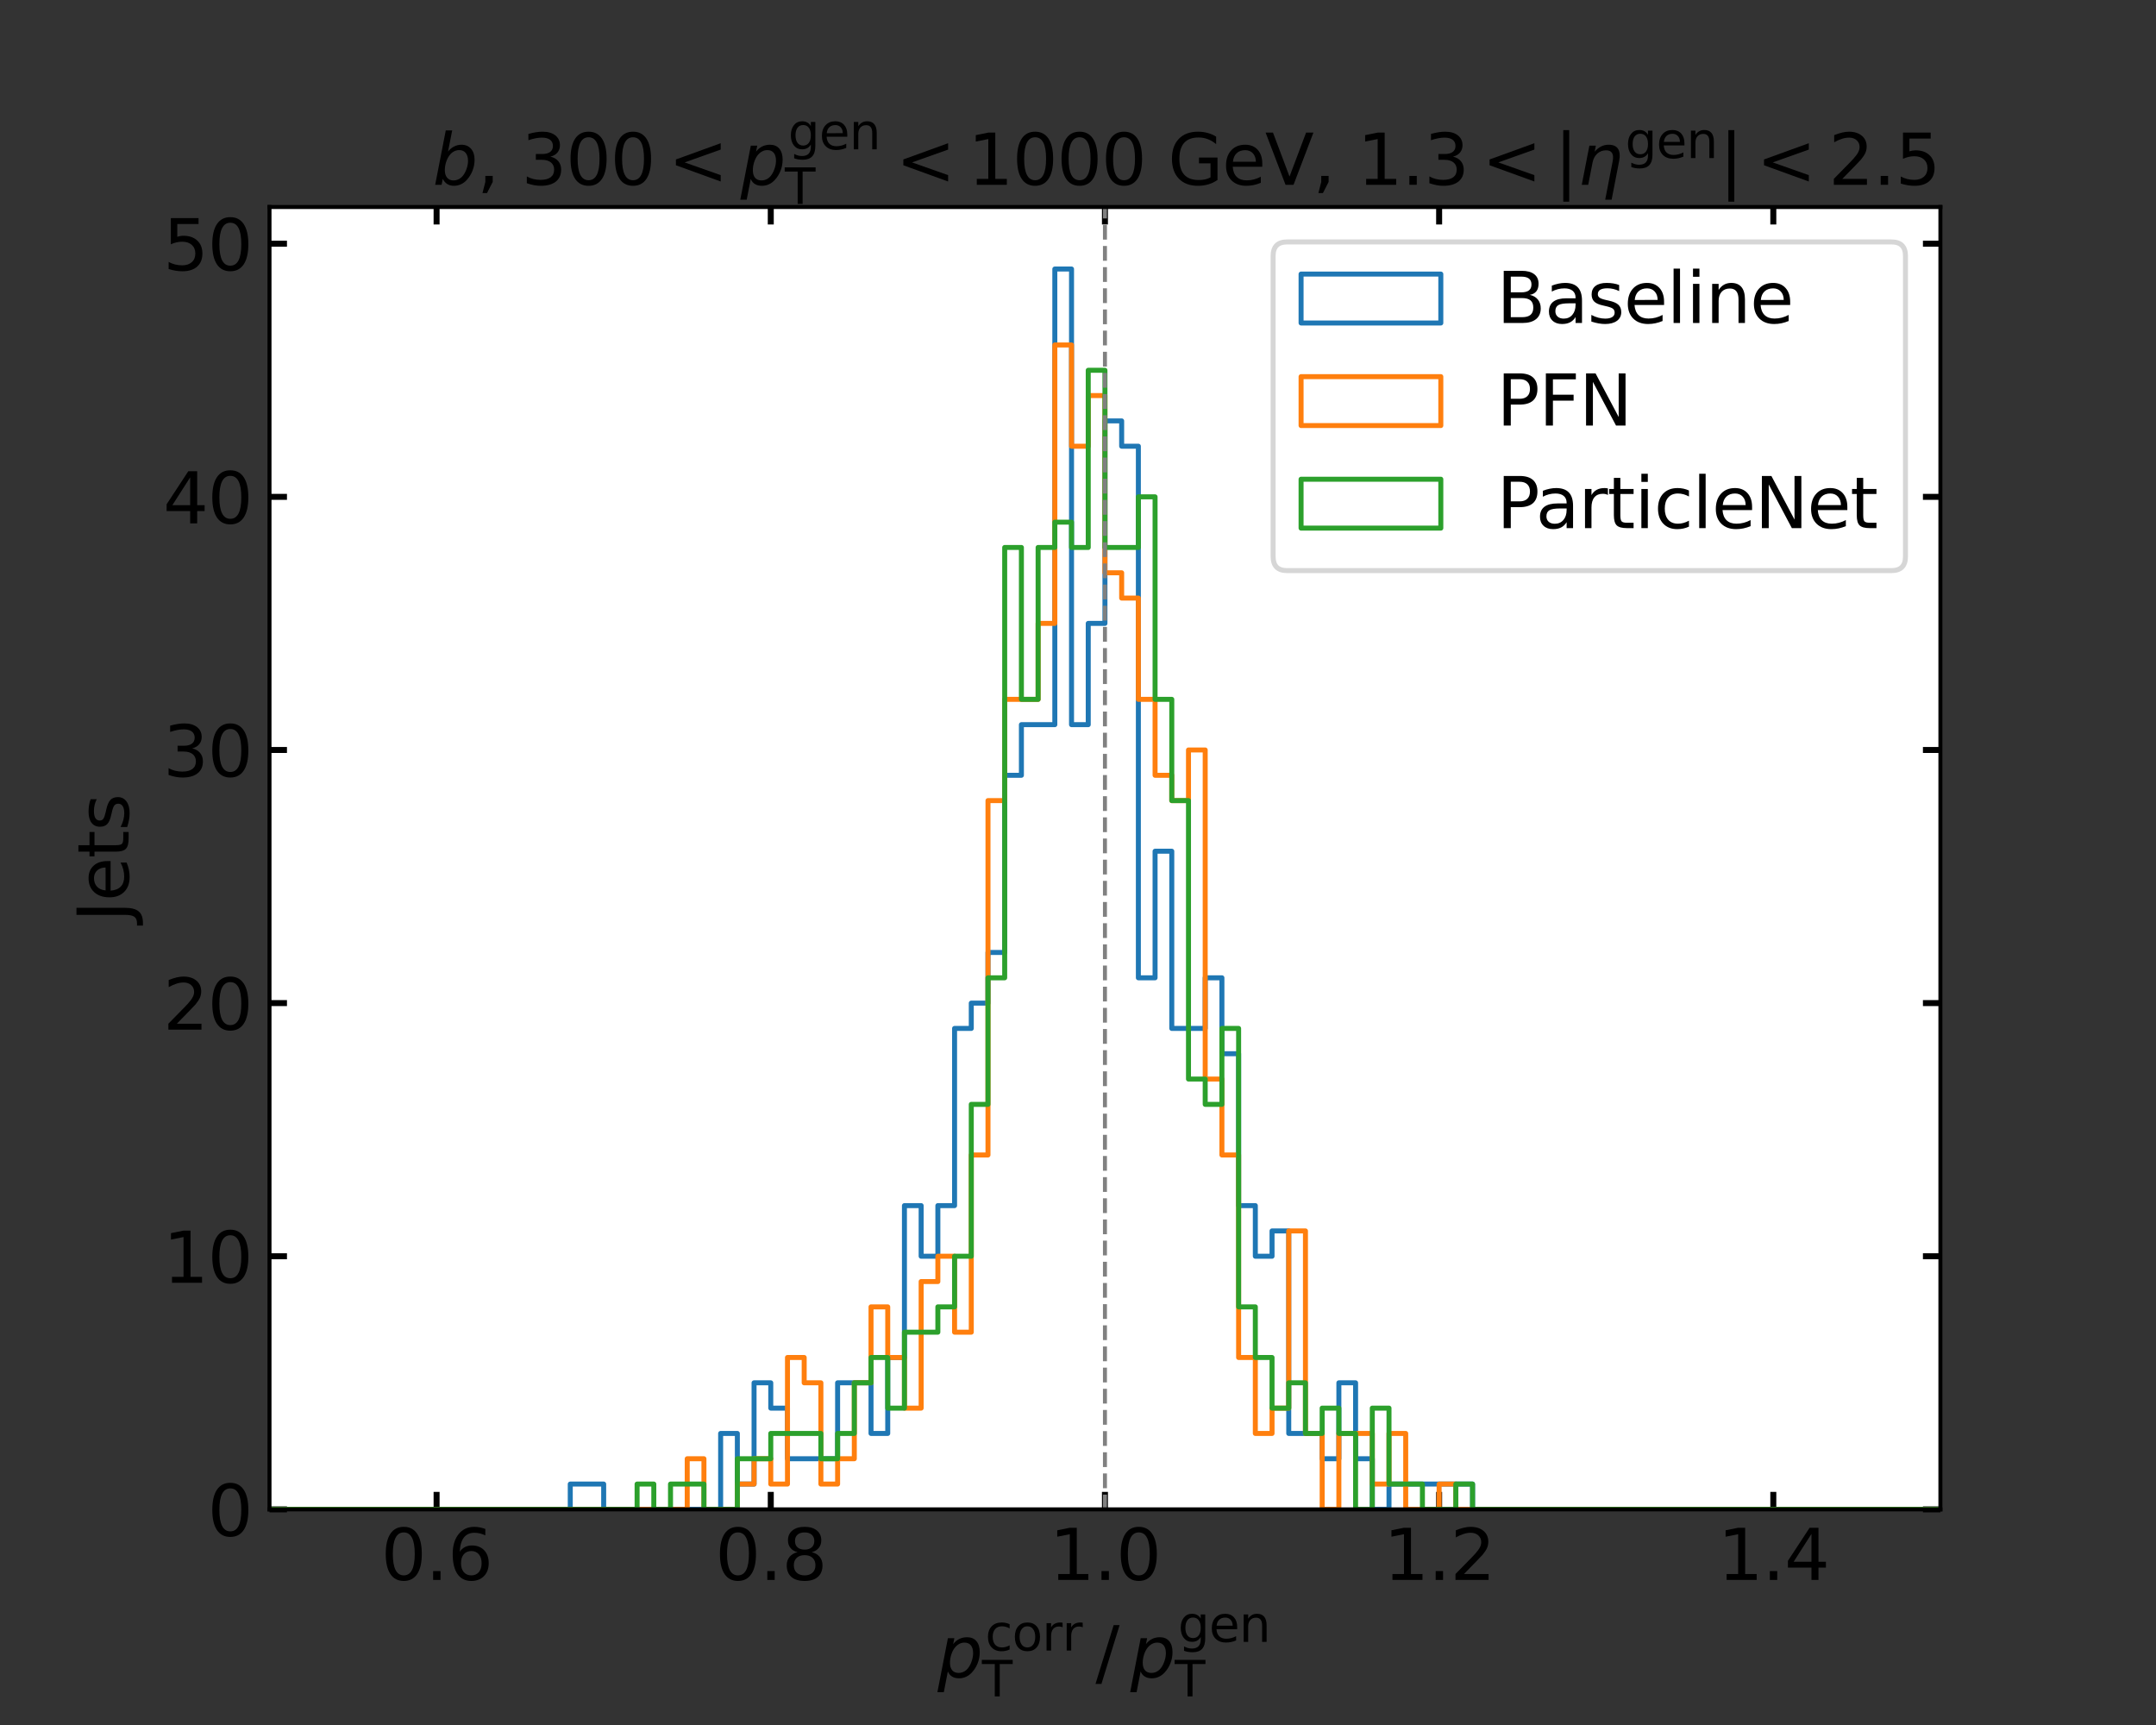 <?xml version="1.0" encoding="utf-8" standalone="no"?>
<!DOCTYPE svg PUBLIC "-//W3C//DTD SVG 1.1//EN"
  "http://www.w3.org/Graphics/SVG/1.1/DTD/svg11.dtd">
<svg xmlns:xlink="http://www.w3.org/1999/xlink" width="432pt" height="345.6pt" viewBox="0 0 432 345.6" xmlns="http://www.w3.org/2000/svg" version="1.1">
 <rect x="0" y="0" width="432" height="345.6" fill="#333333" stroke="none"/>
 <defs>
  <style type="text/css">*{stroke-linejoin: round; stroke-linecap: butt}</style>
 </defs>
 <g id="figure_1">
  <g id="patch_1">
   <path d="M 0 345.6 
L 432 345.6 
L 432 0 
L 0 0 
L 0 345.6 
z
" style="fill: none"/>
  </g>
  <g id="axes_1">
   <g id="patch_2">
    <path d="M 54 302.4 
L 388.8 302.4 
L 388.8 41.472 
L 54 41.472 
z
" style="fill: #ffffff"/>
   </g>
   <g id="matplotlib.axis_1">
    <g id="xtick_1">
     <g id="line2d_1">
      <defs>
       <path id="m108f9a2700" d="M 0 0 
L 0 -3.5 
" style="stroke: #000000; stroke-width: 1.2"/>
      </defs>
      <g>
       <use xlink:href="#m108f9a2700" x="87.48" y="302.4" style="stroke: #000000; stroke-width: 1.2"/>
      </g>
     </g>
     <g id="line2d_2">
      <defs>
       <path id="m3a27554fb6" d="M 0 0 
L 0 3.5 
" style="stroke: #000000; stroke-width: 1.2"/>
      </defs>
      <g>
       <use xlink:href="#m3a27554fb6" x="87.48" y="41.472" style="stroke: #000000; stroke-width: 1.2"/>
      </g>
     </g>
     <g id="text_1">
      <!-- 0.6 -->
      <g transform="translate(76.348 316.538)scale(0.14 -0.14)">
       <defs>
        <path id="DejaVuSans-30" d="M 2034 4250 
Q 1547 4250 1301 3770 
Q 1056 3291 1056 2328 
Q 1056 1369 1301 889 
Q 1547 409 2034 409 
Q 2525 409 2770 889 
Q 3016 1369 3016 2328 
Q 3016 3291 2770 3770 
Q 2525 4250 2034 4250 
z
M 2034 4750 
Q 2819 4750 3233 4129 
Q 3647 3509 3647 2328 
Q 3647 1150 3233 529 
Q 2819 -91 2034 -91 
Q 1250 -91 836 529 
Q 422 1150 422 2328 
Q 422 3509 836 4129 
Q 1250 4750 2034 4750 
z
" transform="scale(0.016)"/>
        <path id="DejaVuSans-2e" d="M 684 794 
L 1344 794 
L 1344 0 
L 684 0 
L 684 794 
z
" transform="scale(0.016)"/>
        <path id="DejaVuSans-36" d="M 2113 2584 
Q 1688 2584 1439 2293 
Q 1191 2003 1191 1497 
Q 1191 994 1439 701 
Q 1688 409 2113 409 
Q 2538 409 2786 701 
Q 3034 994 3034 1497 
Q 3034 2003 2786 2293 
Q 2538 2584 2113 2584 
z
M 3366 4563 
L 3366 3988 
Q 3128 4100 2886 4159 
Q 2644 4219 2406 4219 
Q 1781 4219 1451 3797 
Q 1122 3375 1075 2522 
Q 1259 2794 1537 2939 
Q 1816 3084 2150 3084 
Q 2853 3084 3261 2657 
Q 3669 2231 3669 1497 
Q 3669 778 3244 343 
Q 2819 -91 2113 -91 
Q 1303 -91 875 529 
Q 447 1150 447 2328 
Q 447 3434 972 4092 
Q 1497 4750 2381 4750 
Q 2619 4750 2861 4703 
Q 3103 4656 3366 4563 
z
" transform="scale(0.016)"/>
       </defs>
       <use xlink:href="#DejaVuSans-30"/>
       <use xlink:href="#DejaVuSans-2e" x="63.623"/>
       <use xlink:href="#DejaVuSans-36" x="95.41"/>
      </g>
     </g>
    </g>
    <g id="xtick_2">
     <g id="line2d_3">
      <g>
       <use xlink:href="#m108f9a2700" x="154.44" y="302.4" style="stroke: #000000; stroke-width: 1.2"/>
      </g>
     </g>
     <g id="line2d_4">
      <g>
       <use xlink:href="#m3a27554fb6" x="154.44" y="41.472" style="stroke: #000000; stroke-width: 1.2"/>
      </g>
     </g>
     <g id="text_2">
      <!-- 0.8 -->
      <g transform="translate(143.308 316.538)scale(0.14 -0.14)">
       <defs>
        <path id="DejaVuSans-38" d="M 2034 2216 
Q 1584 2216 1326 1975 
Q 1069 1734 1069 1313 
Q 1069 891 1326 650 
Q 1584 409 2034 409 
Q 2484 409 2743 651 
Q 3003 894 3003 1313 
Q 3003 1734 2745 1975 
Q 2488 2216 2034 2216 
z
M 1403 2484 
Q 997 2584 770 2862 
Q 544 3141 544 3541 
Q 544 4100 942 4425 
Q 1341 4750 2034 4750 
Q 2731 4750 3128 4425 
Q 3525 4100 3525 3541 
Q 3525 3141 3298 2862 
Q 3072 2584 2669 2484 
Q 3125 2378 3379 2068 
Q 3634 1759 3634 1313 
Q 3634 634 3220 271 
Q 2806 -91 2034 -91 
Q 1263 -91 848 271 
Q 434 634 434 1313 
Q 434 1759 690 2068 
Q 947 2378 1403 2484 
z
M 1172 3481 
Q 1172 3119 1398 2916 
Q 1625 2713 2034 2713 
Q 2441 2713 2670 2916 
Q 2900 3119 2900 3481 
Q 2900 3844 2670 4047 
Q 2441 4250 2034 4250 
Q 1625 4250 1398 4047 
Q 1172 3844 1172 3481 
z
" transform="scale(0.016)"/>
       </defs>
       <use xlink:href="#DejaVuSans-30"/>
       <use xlink:href="#DejaVuSans-2e" x="63.623"/>
       <use xlink:href="#DejaVuSans-38" x="95.41"/>
      </g>
     </g>
    </g>
    <g id="xtick_3">
     <g id="line2d_5">
      <g>
       <use xlink:href="#m108f9a2700" x="221.4" y="302.4" style="stroke: #000000; stroke-width: 1.2"/>
      </g>
     </g>
     <g id="line2d_6">
      <g>
       <use xlink:href="#m3a27554fb6" x="221.4" y="41.472" style="stroke: #000000; stroke-width: 1.2"/>
      </g>
     </g>
     <g id="text_3">
      <!-- 1.0 -->
      <g transform="translate(210.268 316.538)scale(0.14 -0.14)">
       <defs>
        <path id="DejaVuSans-31" d="M 794 531 
L 1825 531 
L 1825 4091 
L 703 3866 
L 703 4441 
L 1819 4666 
L 2450 4666 
L 2450 531 
L 3481 531 
L 3481 0 
L 794 0 
L 794 531 
z
" transform="scale(0.016)"/>
       </defs>
       <use xlink:href="#DejaVuSans-31"/>
       <use xlink:href="#DejaVuSans-2e" x="63.623"/>
       <use xlink:href="#DejaVuSans-30" x="95.41"/>
      </g>
     </g>
    </g>
    <g id="xtick_4">
     <g id="line2d_7">
      <g>
       <use xlink:href="#m108f9a2700" x="288.36" y="302.4" style="stroke: #000000; stroke-width: 1.2"/>
      </g>
     </g>
     <g id="line2d_8">
      <g>
       <use xlink:href="#m3a27554fb6" x="288.36" y="41.472" style="stroke: #000000; stroke-width: 1.2"/>
      </g>
     </g>
     <g id="text_4">
      <!-- 1.2 -->
      <g transform="translate(277.228 316.538)scale(0.14 -0.14)">
       <defs>
        <path id="DejaVuSans-32" d="M 1228 531 
L 3431 531 
L 3431 0 
L 469 0 
L 469 531 
Q 828 903 1448 1529 
Q 2069 2156 2228 2338 
Q 2531 2678 2651 2914 
Q 2772 3150 2772 3378 
Q 2772 3750 2511 3984 
Q 2250 4219 1831 4219 
Q 1534 4219 1204 4116 
Q 875 4013 500 3803 
L 500 4441 
Q 881 4594 1212 4672 
Q 1544 4750 1819 4750 
Q 2544 4750 2975 4387 
Q 3406 4025 3406 3419 
Q 3406 3131 3298 2873 
Q 3191 2616 2906 2266 
Q 2828 2175 2409 1742 
Q 1991 1309 1228 531 
z
" transform="scale(0.016)"/>
       </defs>
       <use xlink:href="#DejaVuSans-31"/>
       <use xlink:href="#DejaVuSans-2e" x="63.623"/>
       <use xlink:href="#DejaVuSans-32" x="95.41"/>
      </g>
     </g>
    </g>
    <g id="xtick_5">
     <g id="line2d_9">
      <g>
       <use xlink:href="#m108f9a2700" x="355.32" y="302.4" style="stroke: #000000; stroke-width: 1.2"/>
      </g>
     </g>
     <g id="line2d_10">
      <g>
       <use xlink:href="#m3a27554fb6" x="355.32" y="41.472" style="stroke: #000000; stroke-width: 1.2"/>
      </g>
     </g>
     <g id="text_5">
      <!-- 1.4 -->
      <g transform="translate(344.188 316.538)scale(0.14 -0.14)">
       <defs>
        <path id="DejaVuSans-34" d="M 2419 4116 
L 825 1625 
L 2419 1625 
L 2419 4116 
z
M 2253 4666 
L 3047 4666 
L 3047 1625 
L 3713 1625 
L 3713 1100 
L 3047 1100 
L 3047 0 
L 2419 0 
L 2419 1100 
L 313 1100 
L 313 1709 
L 2253 4666 
z
" transform="scale(0.016)"/>
       </defs>
       <use xlink:href="#DejaVuSans-31"/>
       <use xlink:href="#DejaVuSans-2e" x="63.623"/>
       <use xlink:href="#DejaVuSans-34" x="95.41"/>
      </g>
     </g>
    </g>
    <g id="text_6">
     <!-- $p_\mathrm{T}^\mathrm{corr}\//\/p_\mathrm{T}^\mathrm{gen}$ -->
     <g transform="translate(187.87 336.049)scale(0.14 -0.14)">
      <defs>
       <path id="DejaVuSans-Oblique-70" d="M 3175 2156 
Q 3175 2616 2975 2859 
Q 2775 3103 2400 3103 
Q 2144 3103 1911 2972 
Q 1678 2841 1497 2591 
Q 1319 2344 1212 1994 
Q 1106 1644 1106 1300 
Q 1106 863 1306 627 
Q 1506 391 1875 391 
Q 2147 391 2380 519 
Q 2613 647 2778 891 
Q 2956 1147 3065 1494 
Q 3175 1841 3175 2156 
z
M 1394 2969 
Q 1625 3272 1939 3428 
Q 2253 3584 2638 3584 
Q 3175 3584 3472 3232 
Q 3769 2881 3769 2247 
Q 3769 1728 3584 1258 
Q 3400 788 3053 416 
Q 2822 169 2531 39 
Q 2241 -91 1919 -91 
Q 1547 -91 1294 64 
Q 1041 219 916 525 
L 556 -1331 
L -19 -1331 
L 922 3500 
L 1497 3500 
L 1394 2969 
z
" transform="scale(0.016)"/>
       <path id="DejaVuSans-63" d="M 3122 3366 
L 3122 2828 
Q 2878 2963 2633 3030 
Q 2388 3097 2138 3097 
Q 1578 3097 1268 2742 
Q 959 2388 959 1747 
Q 959 1106 1268 751 
Q 1578 397 2138 397 
Q 2388 397 2633 464 
Q 2878 531 3122 666 
L 3122 134 
Q 2881 22 2623 -34 
Q 2366 -91 2075 -91 
Q 1284 -91 818 406 
Q 353 903 353 1747 
Q 353 2603 823 3093 
Q 1294 3584 2113 3584 
Q 2378 3584 2631 3529 
Q 2884 3475 3122 3366 
z
" transform="scale(0.016)"/>
       <path id="DejaVuSans-6f" d="M 1959 3097 
Q 1497 3097 1228 2736 
Q 959 2375 959 1747 
Q 959 1119 1226 758 
Q 1494 397 1959 397 
Q 2419 397 2687 759 
Q 2956 1122 2956 1747 
Q 2956 2369 2687 2733 
Q 2419 3097 1959 3097 
z
M 1959 3584 
Q 2709 3584 3137 3096 
Q 3566 2609 3566 1747 
Q 3566 888 3137 398 
Q 2709 -91 1959 -91 
Q 1206 -91 779 398 
Q 353 888 353 1747 
Q 353 2609 779 3096 
Q 1206 3584 1959 3584 
z
" transform="scale(0.016)"/>
       <path id="DejaVuSans-72" d="M 2631 2963 
Q 2534 3019 2420 3045 
Q 2306 3072 2169 3072 
Q 1681 3072 1420 2755 
Q 1159 2438 1159 1844 
L 1159 0 
L 581 0 
L 581 3500 
L 1159 3500 
L 1159 2956 
Q 1341 3275 1631 3429 
Q 1922 3584 2338 3584 
Q 2397 3584 2469 3576 
Q 2541 3569 2628 3553 
L 2631 2963 
z
" transform="scale(0.016)"/>
       <path id="DejaVuSans-54" d="M -19 4666 
L 3928 4666 
L 3928 4134 
L 2272 4134 
L 2272 0 
L 1638 0 
L 1638 4134 
L -19 4134 
L -19 4666 
z
" transform="scale(0.016)"/>
       <path id="DejaVuSans-2f" d="M 1625 4666 
L 2156 4666 
L 531 -594 
L 0 -594 
L 1625 4666 
z
" transform="scale(0.016)"/>
       <path id="DejaVuSans-67" d="M 2906 1791 
Q 2906 2416 2648 2759 
Q 2391 3103 1925 3103 
Q 1463 3103 1205 2759 
Q 947 2416 947 1791 
Q 947 1169 1205 825 
Q 1463 481 1925 481 
Q 2391 481 2648 825 
Q 2906 1169 2906 1791 
z
M 3481 434 
Q 3481 -459 3084 -895 
Q 2688 -1331 1869 -1331 
Q 1566 -1331 1297 -1286 
Q 1028 -1241 775 -1147 
L 775 -588 
Q 1028 -725 1275 -790 
Q 1522 -856 1778 -856 
Q 2344 -856 2625 -561 
Q 2906 -266 2906 331 
L 2906 616 
Q 2728 306 2450 153 
Q 2172 0 1784 0 
Q 1141 0 747 490 
Q 353 981 353 1791 
Q 353 2603 747 3093 
Q 1141 3584 1784 3584 
Q 2172 3584 2450 3431 
Q 2728 3278 2906 2969 
L 2906 3500 
L 3481 3500 
L 3481 434 
z
" transform="scale(0.016)"/>
       <path id="DejaVuSans-65" d="M 3597 1894 
L 3597 1613 
L 953 1613 
Q 991 1019 1311 708 
Q 1631 397 2203 397 
Q 2534 397 2845 478 
Q 3156 559 3463 722 
L 3463 178 
Q 3153 47 2828 -22 
Q 2503 -91 2169 -91 
Q 1331 -91 842 396 
Q 353 884 353 1716 
Q 353 2575 817 3079 
Q 1281 3584 2069 3584 
Q 2775 3584 3186 3129 
Q 3597 2675 3597 1894 
z
M 3022 2063 
Q 3016 2534 2758 2815 
Q 2500 3097 2075 3097 
Q 1594 3097 1305 2825 
Q 1016 2553 972 2059 
L 3022 2063 
z
" transform="scale(0.016)"/>
       <path id="DejaVuSans-6e" d="M 3513 2113 
L 3513 0 
L 2938 0 
L 2938 2094 
Q 2938 2591 2744 2837 
Q 2550 3084 2163 3084 
Q 1697 3084 1428 2787 
Q 1159 2491 1159 1978 
L 1159 0 
L 581 0 
L 581 3500 
L 1159 3500 
L 1159 2956 
Q 1366 3272 1645 3428 
Q 1925 3584 2291 3584 
Q 2894 3584 3203 3211 
Q 3513 2838 3513 2113 
z
" transform="scale(0.016)"/>
      </defs>
      <use xlink:href="#DejaVuSans-Oblique-70" transform="translate(0 0.052)"/>
      <use xlink:href="#DejaVuSans-63" transform="translate(68.126 38.333)scale(0.7)"/>
      <use xlink:href="#DejaVuSans-6f" transform="translate(106.613 38.333)scale(0.7)"/>
      <use xlink:href="#DejaVuSans-72" transform="translate(149.44 38.333)scale(0.7)"/>
      <use xlink:href="#DejaVuSans-72" transform="translate(178.219 38.333)scale(0.7)"/>
      <use xlink:href="#DejaVuSans-54" transform="translate(63.477 -27.292)scale(0.7)"/>
      <use xlink:href="#DejaVuSans-2f" transform="translate(225.969 0.052)"/>
      <use xlink:href="#DejaVuSans-Oblique-70" transform="translate(275.896 0.052)"/>
      <use xlink:href="#DejaVuSans-67" transform="translate(344.022 50.8)scale(0.7)"/>
      <use xlink:href="#DejaVuSans-65" transform="translate(388.456 50.8)scale(0.7)"/>
      <use xlink:href="#DejaVuSans-6e" transform="translate(431.522 50.8)scale(0.7)"/>
      <use xlink:href="#DejaVuSans-54" transform="translate(339.372 -27.292)scale(0.7)"/>
     </g>
    </g>
   </g>
   <g id="matplotlib.axis_2">
    <g id="ytick_1">
     <g id="line2d_11">
      <defs>
       <path id="ma5b73b35df" d="M 0 0 
L 3.5 0 
" style="stroke: #000000; stroke-width: 1.2"/>
      </defs>
      <g>
       <use xlink:href="#ma5b73b35df" x="54" y="302.4" style="stroke: #000000; stroke-width: 1.2"/>
      </g>
     </g>
     <g id="line2d_12">
      <defs>
       <path id="m747da87ec6" d="M 0 0 
L -3.5 0 
" style="stroke: #000000; stroke-width: 1.2"/>
      </defs>
      <g>
       <use xlink:href="#m747da87ec6" x="388.8" y="302.4" style="stroke: #000000; stroke-width: 1.2"/>
      </g>
     </g>
     <g id="text_7">
      <!-- 0 -->
      <g transform="translate(41.593 307.719)scale(0.14 -0.14)">
       <use xlink:href="#DejaVuSans-30"/>
      </g>
     </g>
    </g>
    <g id="ytick_2">
     <g id="line2d_13">
      <g>
       <use xlink:href="#ma5b73b35df" x="54" y="251.685" style="stroke: #000000; stroke-width: 1.2"/>
      </g>
     </g>
     <g id="line2d_14">
      <g>
       <use xlink:href="#m747da87ec6" x="388.8" y="251.685" style="stroke: #000000; stroke-width: 1.2"/>
      </g>
     </g>
     <g id="text_8">
      <!-- 10 -->
      <g transform="translate(32.685 257.004)scale(0.14 -0.14)">
       <use xlink:href="#DejaVuSans-31"/>
       <use xlink:href="#DejaVuSans-30" x="63.623"/>
      </g>
     </g>
    </g>
    <g id="ytick_3">
     <g id="line2d_15">
      <g>
       <use xlink:href="#ma5b73b35df" x="54" y="200.97" style="stroke: #000000; stroke-width: 1.2"/>
      </g>
     </g>
     <g id="line2d_16">
      <g>
       <use xlink:href="#m747da87ec6" x="388.8" y="200.97" style="stroke: #000000; stroke-width: 1.2"/>
      </g>
     </g>
     <g id="text_9">
      <!-- 20 -->
      <g transform="translate(32.685 206.289)scale(0.14 -0.14)">
       <use xlink:href="#DejaVuSans-32"/>
       <use xlink:href="#DejaVuSans-30" x="63.623"/>
      </g>
     </g>
    </g>
    <g id="ytick_4">
     <g id="line2d_17">
      <g>
       <use xlink:href="#ma5b73b35df" x="54" y="150.255" style="stroke: #000000; stroke-width: 1.2"/>
      </g>
     </g>
     <g id="line2d_18">
      <g>
       <use xlink:href="#m747da87ec6" x="388.8" y="150.255" style="stroke: #000000; stroke-width: 1.2"/>
      </g>
     </g>
     <g id="text_10">
      <!-- 30 -->
      <g transform="translate(32.685 155.574)scale(0.14 -0.14)">
       <defs>
        <path id="DejaVuSans-33" d="M 2597 2516 
Q 3050 2419 3304 2112 
Q 3559 1806 3559 1356 
Q 3559 666 3084 287 
Q 2609 -91 1734 -91 
Q 1441 -91 1130 -33 
Q 819 25 488 141 
L 488 750 
Q 750 597 1062 519 
Q 1375 441 1716 441 
Q 2309 441 2620 675 
Q 2931 909 2931 1356 
Q 2931 1769 2642 2001 
Q 2353 2234 1838 2234 
L 1294 2234 
L 1294 2753 
L 1863 2753 
Q 2328 2753 2575 2939 
Q 2822 3125 2822 3475 
Q 2822 3834 2567 4026 
Q 2313 4219 1838 4219 
Q 1578 4219 1281 4162 
Q 984 4106 628 3988 
L 628 4550 
Q 988 4650 1302 4700 
Q 1616 4750 1894 4750 
Q 2613 4750 3031 4423 
Q 3450 4097 3450 3541 
Q 3450 3153 3228 2886 
Q 3006 2619 2597 2516 
z
" transform="scale(0.016)"/>
       </defs>
       <use xlink:href="#DejaVuSans-33"/>
       <use xlink:href="#DejaVuSans-30" x="63.623"/>
      </g>
     </g>
    </g>
    <g id="ytick_5">
     <g id="line2d_19">
      <g>
       <use xlink:href="#ma5b73b35df" x="54" y="99.541" style="stroke: #000000; stroke-width: 1.2"/>
      </g>
     </g>
     <g id="line2d_20">
      <g>
       <use xlink:href="#m747da87ec6" x="388.8" y="99.541" style="stroke: #000000; stroke-width: 1.2"/>
      </g>
     </g>
     <g id="text_11">
      <!-- 40 -->
      <g transform="translate(32.685 104.859)scale(0.14 -0.14)">
       <use xlink:href="#DejaVuSans-34"/>
       <use xlink:href="#DejaVuSans-30" x="63.623"/>
      </g>
     </g>
    </g>
    <g id="ytick_6">
     <g id="line2d_21">
      <g>
       <use xlink:href="#ma5b73b35df" x="54" y="48.826" style="stroke: #000000; stroke-width: 1.2"/>
      </g>
     </g>
     <g id="line2d_22">
      <g>
       <use xlink:href="#m747da87ec6" x="388.8" y="48.826" style="stroke: #000000; stroke-width: 1.2"/>
      </g>
     </g>
     <g id="text_12">
      <!-- 50 -->
      <g transform="translate(32.685 54.145)scale(0.14 -0.14)">
       <defs>
        <path id="DejaVuSans-35" d="M 691 4666 
L 3169 4666 
L 3169 4134 
L 1269 4134 
L 1269 2991 
Q 1406 3038 1543 3061 
Q 1681 3084 1819 3084 
Q 2600 3084 3056 2656 
Q 3513 2228 3513 1497 
Q 3513 744 3044 326 
Q 2575 -91 1722 -91 
Q 1428 -91 1123 -41 
Q 819 9 494 109 
L 494 744 
Q 775 591 1075 516 
Q 1375 441 1709 441 
Q 2250 441 2565 725 
Q 2881 1009 2881 1497 
Q 2881 1984 2565 2268 
Q 2250 2553 1709 2553 
Q 1456 2553 1204 2497 
Q 953 2441 691 2322 
L 691 4666 
z
" transform="scale(0.016)"/>
       </defs>
       <use xlink:href="#DejaVuSans-35"/>
       <use xlink:href="#DejaVuSans-30" x="63.623"/>
      </g>
     </g>
    </g>
    <g id="text_13">
     <!-- Jets -->
     <g transform="translate(25.773 184.699)rotate(-90)scale(0.14 -0.14)">
      <defs>
       <path id="DejaVuSans-4a" d="M 628 4666 
L 1259 4666 
L 1259 325 
Q 1259 -519 939 -900 
Q 619 -1281 -91 -1281 
L -331 -1281 
L -331 -750 
L -134 -750 
Q 284 -750 456 -515 
Q 628 -281 628 325 
L 628 4666 
z
" transform="scale(0.016)"/>
       <path id="DejaVuSans-74" d="M 1172 4494 
L 1172 3500 
L 2356 3500 
L 2356 3053 
L 1172 3053 
L 1172 1153 
Q 1172 725 1289 603 
Q 1406 481 1766 481 
L 2356 481 
L 2356 0 
L 1766 0 
Q 1100 0 847 248 
Q 594 497 594 1153 
L 594 3053 
L 172 3053 
L 172 3500 
L 594 3500 
L 594 4494 
L 1172 4494 
z
" transform="scale(0.016)"/>
       <path id="DejaVuSans-73" d="M 2834 3397 
L 2834 2853 
Q 2591 2978 2328 3040 
Q 2066 3103 1784 3103 
Q 1356 3103 1142 2972 
Q 928 2841 928 2578 
Q 928 2378 1081 2264 
Q 1234 2150 1697 2047 
L 1894 2003 
Q 2506 1872 2764 1633 
Q 3022 1394 3022 966 
Q 3022 478 2636 193 
Q 2250 -91 1575 -91 
Q 1294 -91 989 -36 
Q 684 19 347 128 
L 347 722 
Q 666 556 975 473 
Q 1284 391 1588 391 
Q 1994 391 2212 530 
Q 2431 669 2431 922 
Q 2431 1156 2273 1281 
Q 2116 1406 1581 1522 
L 1381 1569 
Q 847 1681 609 1914 
Q 372 2147 372 2553 
Q 372 3047 722 3315 
Q 1072 3584 1716 3584 
Q 2034 3584 2315 3537 
Q 2597 3491 2834 3397 
z
" transform="scale(0.016)"/>
      </defs>
      <use xlink:href="#DejaVuSans-4a"/>
      <use xlink:href="#DejaVuSans-65" x="29.492"/>
      <use xlink:href="#DejaVuSans-74" x="91.016"/>
      <use xlink:href="#DejaVuSans-73" x="130.225"/>
     </g>
    </g>
   </g>
   <g id="patch_3">
    <path d="M 54 302.4 
L 114.264 302.4 
L 114.264 297.329 
L 120.96 297.329 
L 120.96 302.4 
L 144.396 302.4 
L 144.396 287.186 
L 147.744 287.186 
L 147.744 297.329 
L 151.092 297.329 
L 151.092 277.043 
L 154.44 277.043 
L 154.44 282.114 
L 157.788 282.114 
L 157.788 292.257 
L 167.832 292.257 
L 167.832 277.043 
L 174.528 277.043 
L 174.528 287.186 
L 177.876 287.186 
L 177.876 271.971 
L 181.224 271.971 
L 181.224 241.542 
L 184.572 241.542 
L 184.572 251.685 
L 187.92 251.685 
L 187.92 241.542 
L 191.268 241.542 
L 191.268 206.042 
L 194.616 206.042 
L 194.616 200.97 
L 197.964 200.97 
L 197.964 190.827 
L 201.312 190.827 
L 201.312 155.327 
L 204.66 155.327 
L 204.66 145.184 
L 211.356 145.184 
L 211.356 53.897 
L 214.704 53.897 
L 214.704 145.184 
L 218.052 145.184 
L 218.052 124.898 
L 221.4 124.898 
L 221.4 84.326 
L 224.748 84.326 
L 224.748 89.398 
L 228.096 89.398 
L 228.096 195.899 
L 231.444 195.899 
L 231.444 170.541 
L 234.792 170.541 
L 234.792 206.042 
L 241.488 206.042 
L 241.488 195.899 
L 244.836 195.899 
L 244.836 211.113 
L 248.184 211.113 
L 248.184 241.542 
L 251.532 241.542 
L 251.532 251.685 
L 254.88 251.685 
L 254.88 246.614 
L 258.228 246.614 
L 258.228 287.186 
L 264.924 287.186 
L 264.924 292.257 
L 268.272 292.257 
L 268.272 277.043 
L 271.62 277.043 
L 271.62 292.257 
L 274.968 292.257 
L 274.968 302.4 
L 278.316 302.4 
L 278.316 297.329 
L 295.056 297.329 
L 295.056 302.4 
L 388.8 302.4 
L 388.8 302.4 
" clip-path="url(#pab0efb64f2)" style="fill: none; stroke: #1f77b4; stroke-linejoin: miter"/>
   </g>
   <g id="patch_4">
    <path d="M 54 302.4 
L 137.7 302.4 
L 137.7 292.257 
L 141.048 292.257 
L 141.048 302.4 
L 147.744 302.4 
L 147.744 297.329 
L 151.092 297.329 
L 151.092 292.257 
L 154.44 292.257 
L 154.44 297.329 
L 157.788 297.329 
L 157.788 271.971 
L 161.136 271.971 
L 161.136 277.043 
L 164.484 277.043 
L 164.484 297.329 
L 167.832 297.329 
L 167.832 292.257 
L 171.18 292.257 
L 171.18 277.043 
L 174.528 277.043 
L 174.528 261.828 
L 177.876 261.828 
L 177.876 271.971 
L 181.224 271.971 
L 181.224 282.114 
L 184.572 282.114 
L 184.572 256.757 
L 187.92 256.757 
L 187.92 251.685 
L 191.268 251.685 
L 191.268 266.9 
L 194.616 266.9 
L 194.616 231.399 
L 197.964 231.399 
L 197.964 160.398 
L 201.312 160.398 
L 201.312 140.112 
L 208.008 140.112 
L 208.008 124.898 
L 211.356 124.898 
L 211.356 69.112 
L 214.704 69.112 
L 214.704 89.398 
L 218.052 89.398 
L 218.052 79.255 
L 221.4 79.255 
L 221.4 114.755 
L 224.748 114.755 
L 224.748 119.826 
L 228.096 119.826 
L 228.096 140.112 
L 231.444 140.112 
L 231.444 155.327 
L 234.792 155.327 
L 234.792 160.398 
L 238.14 160.398 
L 238.14 150.255 
L 241.488 150.255 
L 241.488 216.185 
L 244.836 216.185 
L 244.836 231.399 
L 248.184 231.399 
L 248.184 271.971 
L 251.532 271.971 
L 251.532 287.186 
L 254.88 287.186 
L 254.88 282.114 
L 258.228 282.114 
L 258.228 246.614 
L 261.576 246.614 
L 261.576 287.186 
L 264.924 287.186 
L 264.924 302.4 
L 268.272 302.4 
L 268.272 287.186 
L 274.968 287.186 
L 274.968 297.329 
L 278.316 297.329 
L 278.316 287.186 
L 281.664 287.186 
L 281.664 302.4 
L 288.36 302.4 
L 288.36 297.329 
L 291.708 297.329 
L 291.708 302.4 
L 388.8 302.4 
L 388.8 302.4 
" clip-path="url(#pab0efb64f2)" style="fill: none; stroke: #ff7f0e; stroke-linejoin: miter"/>
   </g>
   <g id="patch_5">
    <path d="M 54 302.4 
L 127.656 302.4 
L 127.656 297.329 
L 131.004 297.329 
L 131.004 302.4 
L 134.352 302.4 
L 134.352 297.329 
L 141.048 297.329 
L 141.048 302.4 
L 147.744 302.4 
L 147.744 292.257 
L 154.44 292.257 
L 154.44 287.186 
L 164.484 287.186 
L 164.484 292.257 
L 167.832 292.257 
L 167.832 287.186 
L 171.18 287.186 
L 171.18 277.043 
L 174.528 277.043 
L 174.528 271.971 
L 177.876 271.971 
L 177.876 282.114 
L 181.224 282.114 
L 181.224 266.9 
L 187.92 266.9 
L 187.92 261.828 
L 191.268 261.828 
L 191.268 251.685 
L 194.616 251.685 
L 194.616 221.256 
L 197.964 221.256 
L 197.964 195.899 
L 201.312 195.899 
L 201.312 109.683 
L 204.66 109.683 
L 204.66 140.112 
L 208.008 140.112 
L 208.008 109.683 
L 211.356 109.683 
L 211.356 104.612 
L 214.704 104.612 
L 214.704 109.683 
L 218.052 109.683 
L 218.052 74.183 
L 221.4 74.183 
L 221.4 109.683 
L 228.096 109.683 
L 228.096 99.541 
L 231.444 99.541 
L 231.444 140.112 
L 234.792 140.112 
L 234.792 160.398 
L 238.14 160.398 
L 238.14 216.185 
L 241.488 216.185 
L 241.488 221.256 
L 244.836 221.256 
L 244.836 206.042 
L 248.184 206.042 
L 248.184 261.828 
L 251.532 261.828 
L 251.532 271.971 
L 254.88 271.971 
L 254.88 282.114 
L 258.228 282.114 
L 258.228 277.043 
L 261.576 277.043 
L 261.576 287.186 
L 264.924 287.186 
L 264.924 282.114 
L 268.272 282.114 
L 268.272 287.186 
L 271.62 287.186 
L 271.62 302.4 
L 274.968 302.4 
L 274.968 282.114 
L 278.316 282.114 
L 278.316 297.329 
L 285.012 297.329 
L 285.012 302.4 
L 291.708 302.4 
L 291.708 297.329 
L 295.056 297.329 
L 295.056 302.4 
L 388.8 302.4 
L 388.8 302.4 
" clip-path="url(#pab0efb64f2)" style="fill: none; stroke: #2ca02c; stroke-linejoin: miter"/>
   </g>
   <g id="line2d_23">
    <path d="M 221.4 302.4 
L 221.4 41.472 
" clip-path="url(#pab0efb64f2)" style="fill: none; stroke-dasharray: 2.96,1.28; stroke-dashoffset: 0; stroke: #808080; stroke-width: 0.8"/>
   </g>
   <g id="patch_6">
    <path d="M 54 302.4 
L 54 41.472 
" style="fill: none; stroke: #000000; stroke-width: 0.8; stroke-linejoin: miter; stroke-linecap: square"/>
   </g>
   <g id="patch_7">
    <path d="M 388.8 302.4 
L 388.8 41.472 
" style="fill: none; stroke: #000000; stroke-width: 0.8; stroke-linejoin: miter; stroke-linecap: square"/>
   </g>
   <g id="patch_8">
    <path d="M 54 302.4 
L 388.8 302.4 
" style="fill: none; stroke: #000000; stroke-width: 0.8; stroke-linejoin: miter; stroke-linecap: square"/>
   </g>
   <g id="patch_9">
    <path d="M 54 41.472 
L 388.8 41.472 
" style="fill: none; stroke: #000000; stroke-width: 0.8; stroke-linejoin: miter; stroke-linecap: square"/>
   </g>
   <g id="text_14">
    <!-- $b$, $300 &lt; p_\mathrm{T}^\mathrm{gen} &lt; 1000$ GeV, $1.3 &lt; |\eta^\mathrm{gen}| &lt; 2.5$ -->
    <g transform="translate(86.68 37.03)scale(0.14 -0.14)">
     <defs>
      <path id="DejaVuSans-Oblique-62" d="M 3169 2138 
Q 3169 2591 2961 2847 
Q 2753 3103 2388 3103 
Q 2122 3103 1889 2973 
Q 1656 2844 1484 2597 
Q 1303 2338 1198 1995 
Q 1094 1653 1094 1313 
Q 1094 881 1298 636 
Q 1503 391 1863 391 
Q 2134 391 2365 517 
Q 2597 644 2772 891 
Q 2950 1147 3059 1487 
Q 3169 1828 3169 2138 
z
M 1381 2969 
Q 1594 3256 1914 3420 
Q 2234 3584 2584 3584 
Q 3122 3584 3439 3221 
Q 3756 2859 3756 2241 
Q 3756 1734 3570 1259 
Q 3384 784 3041 416 
Q 2816 172 2522 40 
Q 2228 -91 1906 -91 
Q 1566 -91 1316 65 
Q 1066 222 909 531 
L 806 0 
L 231 0 
L 1178 4863 
L 1753 4863 
L 1381 2969 
z
" transform="scale(0.016)"/>
      <path id="DejaVuSans-2c" d="M 750 794 
L 1409 794 
L 1409 256 
L 897 -744 
L 494 -744 
L 750 256 
L 750 794 
z
" transform="scale(0.016)"/>
      <path id="DejaVuSans-20" transform="scale(0.016)"/>
      <path id="DejaVuSans-3c" d="M 4684 3150 
L 1459 2003 
L 4684 863 
L 4684 294 
L 678 1747 
L 678 2266 
L 4684 3719 
L 4684 3150 
z
" transform="scale(0.016)"/>
      <path id="DejaVuSans-47" d="M 3809 666 
L 3809 1919 
L 2778 1919 
L 2778 2438 
L 4434 2438 
L 4434 434 
Q 4069 175 3628 42 
Q 3188 -91 2688 -91 
Q 1594 -91 976 548 
Q 359 1188 359 2328 
Q 359 3472 976 4111 
Q 1594 4750 2688 4750 
Q 3144 4750 3555 4637 
Q 3966 4525 4313 4306 
L 4313 3634 
Q 3963 3931 3569 4081 
Q 3175 4231 2741 4231 
Q 1884 4231 1454 3753 
Q 1025 3275 1025 2328 
Q 1025 1384 1454 906 
Q 1884 428 2741 428 
Q 3075 428 3337 486 
Q 3600 544 3809 666 
z
" transform="scale(0.016)"/>
      <path id="DejaVuSans-56" d="M 1831 0 
L 50 4666 
L 709 4666 
L 2188 738 
L 3669 4666 
L 4325 4666 
L 2547 0 
L 1831 0 
z
" transform="scale(0.016)"/>
      <path id="DejaVuSans-7c" d="M 1344 4891 
L 1344 -1509 
L 813 -1509 
L 813 4891 
L 1344 4891 
z
" transform="scale(0.016)"/>
      <path id="DejaVuSans-Oblique-3b7" d="M 3703 2113 
L 3034 -1331 
L 2459 -1331 
L 3125 2094 
Q 3222 2591 3075 2838 
Q 2931 3084 2544 3084 
Q 2078 3084 1750 2788 
Q 1425 2491 1325 1978 
L 941 0 
L 363 0 
L 1044 3500 
L 1622 3500 
L 1516 2956 
Q 1781 3272 2094 3428 
Q 2403 3584 2769 3584 
Q 3372 3584 3609 3213 
Q 3844 2838 3703 2113 
z
" transform="scale(0.016)"/>
     </defs>
     <use xlink:href="#DejaVuSans-Oblique-62" transform="translate(0 0.052)"/>
     <use xlink:href="#DejaVuSans-2c" transform="translate(63.477 0.052)"/>
     <use xlink:href="#DejaVuSans-20" transform="translate(95.264 0.052)"/>
     <use xlink:href="#DejaVuSans-33" transform="translate(127.051 0.052)"/>
     <use xlink:href="#DejaVuSans-30" transform="translate(190.674 0.052)"/>
     <use xlink:href="#DejaVuSans-30" transform="translate(254.297 0.052)"/>
     <use xlink:href="#DejaVuSans-3c" transform="translate(337.402 0.052)"/>
     <use xlink:href="#DejaVuSans-Oblique-70" transform="translate(440.674 0.052)"/>
     <use xlink:href="#DejaVuSans-67" transform="translate(508.8 50.8)scale(0.7)"/>
     <use xlink:href="#DejaVuSans-65" transform="translate(553.234 50.8)scale(0.7)"/>
     <use xlink:href="#DejaVuSans-6e" transform="translate(596.3 50.8)scale(0.7)"/>
     <use xlink:href="#DejaVuSans-54" transform="translate(504.15 -27.292)scale(0.7)"/>
     <use xlink:href="#DejaVuSans-3c" transform="translate(662.882 0.052)"/>
     <use xlink:href="#DejaVuSans-31" transform="translate(766.154 0.052)"/>
     <use xlink:href="#DejaVuSans-30" transform="translate(829.777 0.052)"/>
     <use xlink:href="#DejaVuSans-30" transform="translate(893.4 0.052)"/>
     <use xlink:href="#DejaVuSans-30" transform="translate(957.023 0.052)"/>
     <use xlink:href="#DejaVuSans-20" transform="translate(1020.646 0.052)"/>
     <use xlink:href="#DejaVuSans-47" transform="translate(1052.433 0.052)"/>
     <use xlink:href="#DejaVuSans-65" transform="translate(1129.923 0.052)"/>
     <use xlink:href="#DejaVuSans-56" transform="translate(1191.447 0.052)"/>
     <use xlink:href="#DejaVuSans-2c" transform="translate(1259.855 0.052)"/>
     <use xlink:href="#DejaVuSans-20" transform="translate(1291.642 0.052)"/>
     <use xlink:href="#DejaVuSans-31" transform="translate(1323.429 0.052)"/>
     <use xlink:href="#DejaVuSans-2e" transform="translate(1387.052 0.052)"/>
     <use xlink:href="#DejaVuSans-33" transform="translate(1418.839 0.052)"/>
     <use xlink:href="#DejaVuSans-3c" transform="translate(1501.945 0.052)"/>
     <use xlink:href="#DejaVuSans-7c" transform="translate(1605.216 0.052)"/>
     <use xlink:href="#DejaVuSans-Oblique-3b7" transform="translate(1638.908 0.052)"/>
     <use xlink:href="#DejaVuSans-67" transform="translate(1706.937 38.333)scale(0.7)"/>
     <use xlink:href="#DejaVuSans-65" transform="translate(1751.37 38.333)scale(0.7)"/>
     <use xlink:href="#DejaVuSans-6e" transform="translate(1794.437 38.333)scale(0.7)"/>
     <use xlink:href="#DejaVuSans-7c" transform="translate(1841.536 0.052)"/>
     <use xlink:href="#DejaVuSans-3c" transform="translate(1894.71 0.052)"/>
     <use xlink:href="#DejaVuSans-32" transform="translate(1997.981 0.052)"/>
     <use xlink:href="#DejaVuSans-2e" transform="translate(2061.604 0.052)"/>
     <use xlink:href="#DejaVuSans-35" transform="translate(2093.392 0.052)"/>
    </g>
   </g>
   <g id="legend_1">
    <g id="patch_10">
     <path d="M 257.898 114.32 
L 379 114.32 
Q 381.8 114.32 381.8 111.52 
L 381.8 51.272 
Q 381.8 48.472 379 48.472 
L 257.898 48.472 
Q 255.098 48.472 255.098 51.272 
L 255.098 111.52 
Q 255.098 114.32 257.898 114.32 
z
" style="fill: #ffffff; opacity: 0.8; stroke: #cccccc; stroke-linejoin: miter"/>
    </g>
    <g id="patch_11">
     <path d="M 260.698 64.71 
L 288.698 64.71 
L 288.698 54.91 
L 260.698 54.91 
L 260.698 64.71 
z
" style="fill: none; stroke: #1f77b4; stroke-linejoin: miter"/>
    </g>
    <g id="text_15">
     <!-- Baseline -->
     <g transform="translate(299.898 64.71)scale(0.14 -0.14)">
      <defs>
       <path id="DejaVuSans-42" d="M 1259 2228 
L 1259 519 
L 2272 519 
Q 2781 519 3026 730 
Q 3272 941 3272 1375 
Q 3272 1813 3026 2020 
Q 2781 2228 2272 2228 
L 1259 2228 
z
M 1259 4147 
L 1259 2741 
L 2194 2741 
Q 2656 2741 2882 2914 
Q 3109 3088 3109 3444 
Q 3109 3797 2882 3972 
Q 2656 4147 2194 4147 
L 1259 4147 
z
M 628 4666 
L 2241 4666 
Q 2963 4666 3353 4366 
Q 3744 4066 3744 3513 
Q 3744 3084 3544 2831 
Q 3344 2578 2956 2516 
Q 3422 2416 3680 2098 
Q 3938 1781 3938 1306 
Q 3938 681 3513 340 
Q 3088 0 2303 0 
L 628 0 
L 628 4666 
z
" transform="scale(0.016)"/>
       <path id="DejaVuSans-61" d="M 2194 1759 
Q 1497 1759 1228 1600 
Q 959 1441 959 1056 
Q 959 750 1161 570 
Q 1363 391 1709 391 
Q 2188 391 2477 730 
Q 2766 1069 2766 1631 
L 2766 1759 
L 2194 1759 
z
M 3341 1997 
L 3341 0 
L 2766 0 
L 2766 531 
Q 2569 213 2275 61 
Q 1981 -91 1556 -91 
Q 1019 -91 701 211 
Q 384 513 384 1019 
Q 384 1609 779 1909 
Q 1175 2209 1959 2209 
L 2766 2209 
L 2766 2266 
Q 2766 2663 2505 2880 
Q 2244 3097 1772 3097 
Q 1472 3097 1187 3025 
Q 903 2953 641 2809 
L 641 3341 
Q 956 3463 1253 3523 
Q 1550 3584 1831 3584 
Q 2591 3584 2966 3190 
Q 3341 2797 3341 1997 
z
" transform="scale(0.016)"/>
       <path id="DejaVuSans-6c" d="M 603 4863 
L 1178 4863 
L 1178 0 
L 603 0 
L 603 4863 
z
" transform="scale(0.016)"/>
       <path id="DejaVuSans-69" d="M 603 3500 
L 1178 3500 
L 1178 0 
L 603 0 
L 603 3500 
z
M 603 4863 
L 1178 4863 
L 1178 4134 
L 603 4134 
L 603 4863 
z
" transform="scale(0.016)"/>
      </defs>
      <use xlink:href="#DejaVuSans-42"/>
      <use xlink:href="#DejaVuSans-61" x="68.604"/>
      <use xlink:href="#DejaVuSans-73" x="129.883"/>
      <use xlink:href="#DejaVuSans-65" x="181.982"/>
      <use xlink:href="#DejaVuSans-6c" x="243.506"/>
      <use xlink:href="#DejaVuSans-69" x="271.289"/>
      <use xlink:href="#DejaVuSans-6e" x="299.072"/>
      <use xlink:href="#DejaVuSans-65" x="362.451"/>
     </g>
    </g>
    <g id="patch_12">
     <path d="M 260.698 85.259 
L 288.698 85.259 
L 288.698 75.459 
L 260.698 75.459 
L 260.698 85.259 
z
" style="fill: none; stroke: #ff7f0e; stroke-linejoin: miter"/>
    </g>
    <g id="text_16">
     <!-- PFN -->
     <g transform="translate(299.898 85.259)scale(0.14 -0.14)">
      <defs>
       <path id="DejaVuSans-50" d="M 1259 4147 
L 1259 2394 
L 2053 2394 
Q 2494 2394 2734 2622 
Q 2975 2850 2975 3272 
Q 2975 3691 2734 3919 
Q 2494 4147 2053 4147 
L 1259 4147 
z
M 628 4666 
L 2053 4666 
Q 2838 4666 3239 4311 
Q 3641 3956 3641 3272 
Q 3641 2581 3239 2228 
Q 2838 1875 2053 1875 
L 1259 1875 
L 1259 0 
L 628 0 
L 628 4666 
z
" transform="scale(0.016)"/>
       <path id="DejaVuSans-46" d="M 628 4666 
L 3309 4666 
L 3309 4134 
L 1259 4134 
L 1259 2759 
L 3109 2759 
L 3109 2228 
L 1259 2228 
L 1259 0 
L 628 0 
L 628 4666 
z
" transform="scale(0.016)"/>
       <path id="DejaVuSans-4e" d="M 628 4666 
L 1478 4666 
L 3547 763 
L 3547 4666 
L 4159 4666 
L 4159 0 
L 3309 0 
L 1241 3903 
L 1241 0 
L 628 0 
L 628 4666 
z
" transform="scale(0.016)"/>
      </defs>
      <use xlink:href="#DejaVuSans-50"/>
      <use xlink:href="#DejaVuSans-46" x="60.303"/>
      <use xlink:href="#DejaVuSans-4e" x="117.822"/>
     </g>
    </g>
    <g id="patch_13">
     <path d="M 260.698 105.809 
L 288.698 105.809 
L 288.698 96.009 
L 260.698 96.009 
L 260.698 105.809 
z
" style="fill: none; stroke: #2ca02c; stroke-linejoin: miter"/>
    </g>
    <g id="text_17">
     <!-- ParticleNet -->
     <g transform="translate(299.898 105.809)scale(0.14 -0.14)">
      <use xlink:href="#DejaVuSans-50"/>
      <use xlink:href="#DejaVuSans-61" x="55.803"/>
      <use xlink:href="#DejaVuSans-72" x="117.082"/>
      <use xlink:href="#DejaVuSans-74" x="158.195"/>
      <use xlink:href="#DejaVuSans-69" x="197.404"/>
      <use xlink:href="#DejaVuSans-63" x="225.188"/>
      <use xlink:href="#DejaVuSans-6c" x="280.168"/>
      <use xlink:href="#DejaVuSans-65" x="307.951"/>
      <use xlink:href="#DejaVuSans-4e" x="369.475"/>
      <use xlink:href="#DejaVuSans-65" x="444.279"/>
      <use xlink:href="#DejaVuSans-74" x="505.803"/>
     </g>
    </g>
   </g>
  </g>
 </g>
 <defs>
  <clipPath id="pab0efb64f2">
   <rect x="54" y="41.472" width="334.8" height="260.928"/>
  </clipPath>
 </defs>
</svg>
